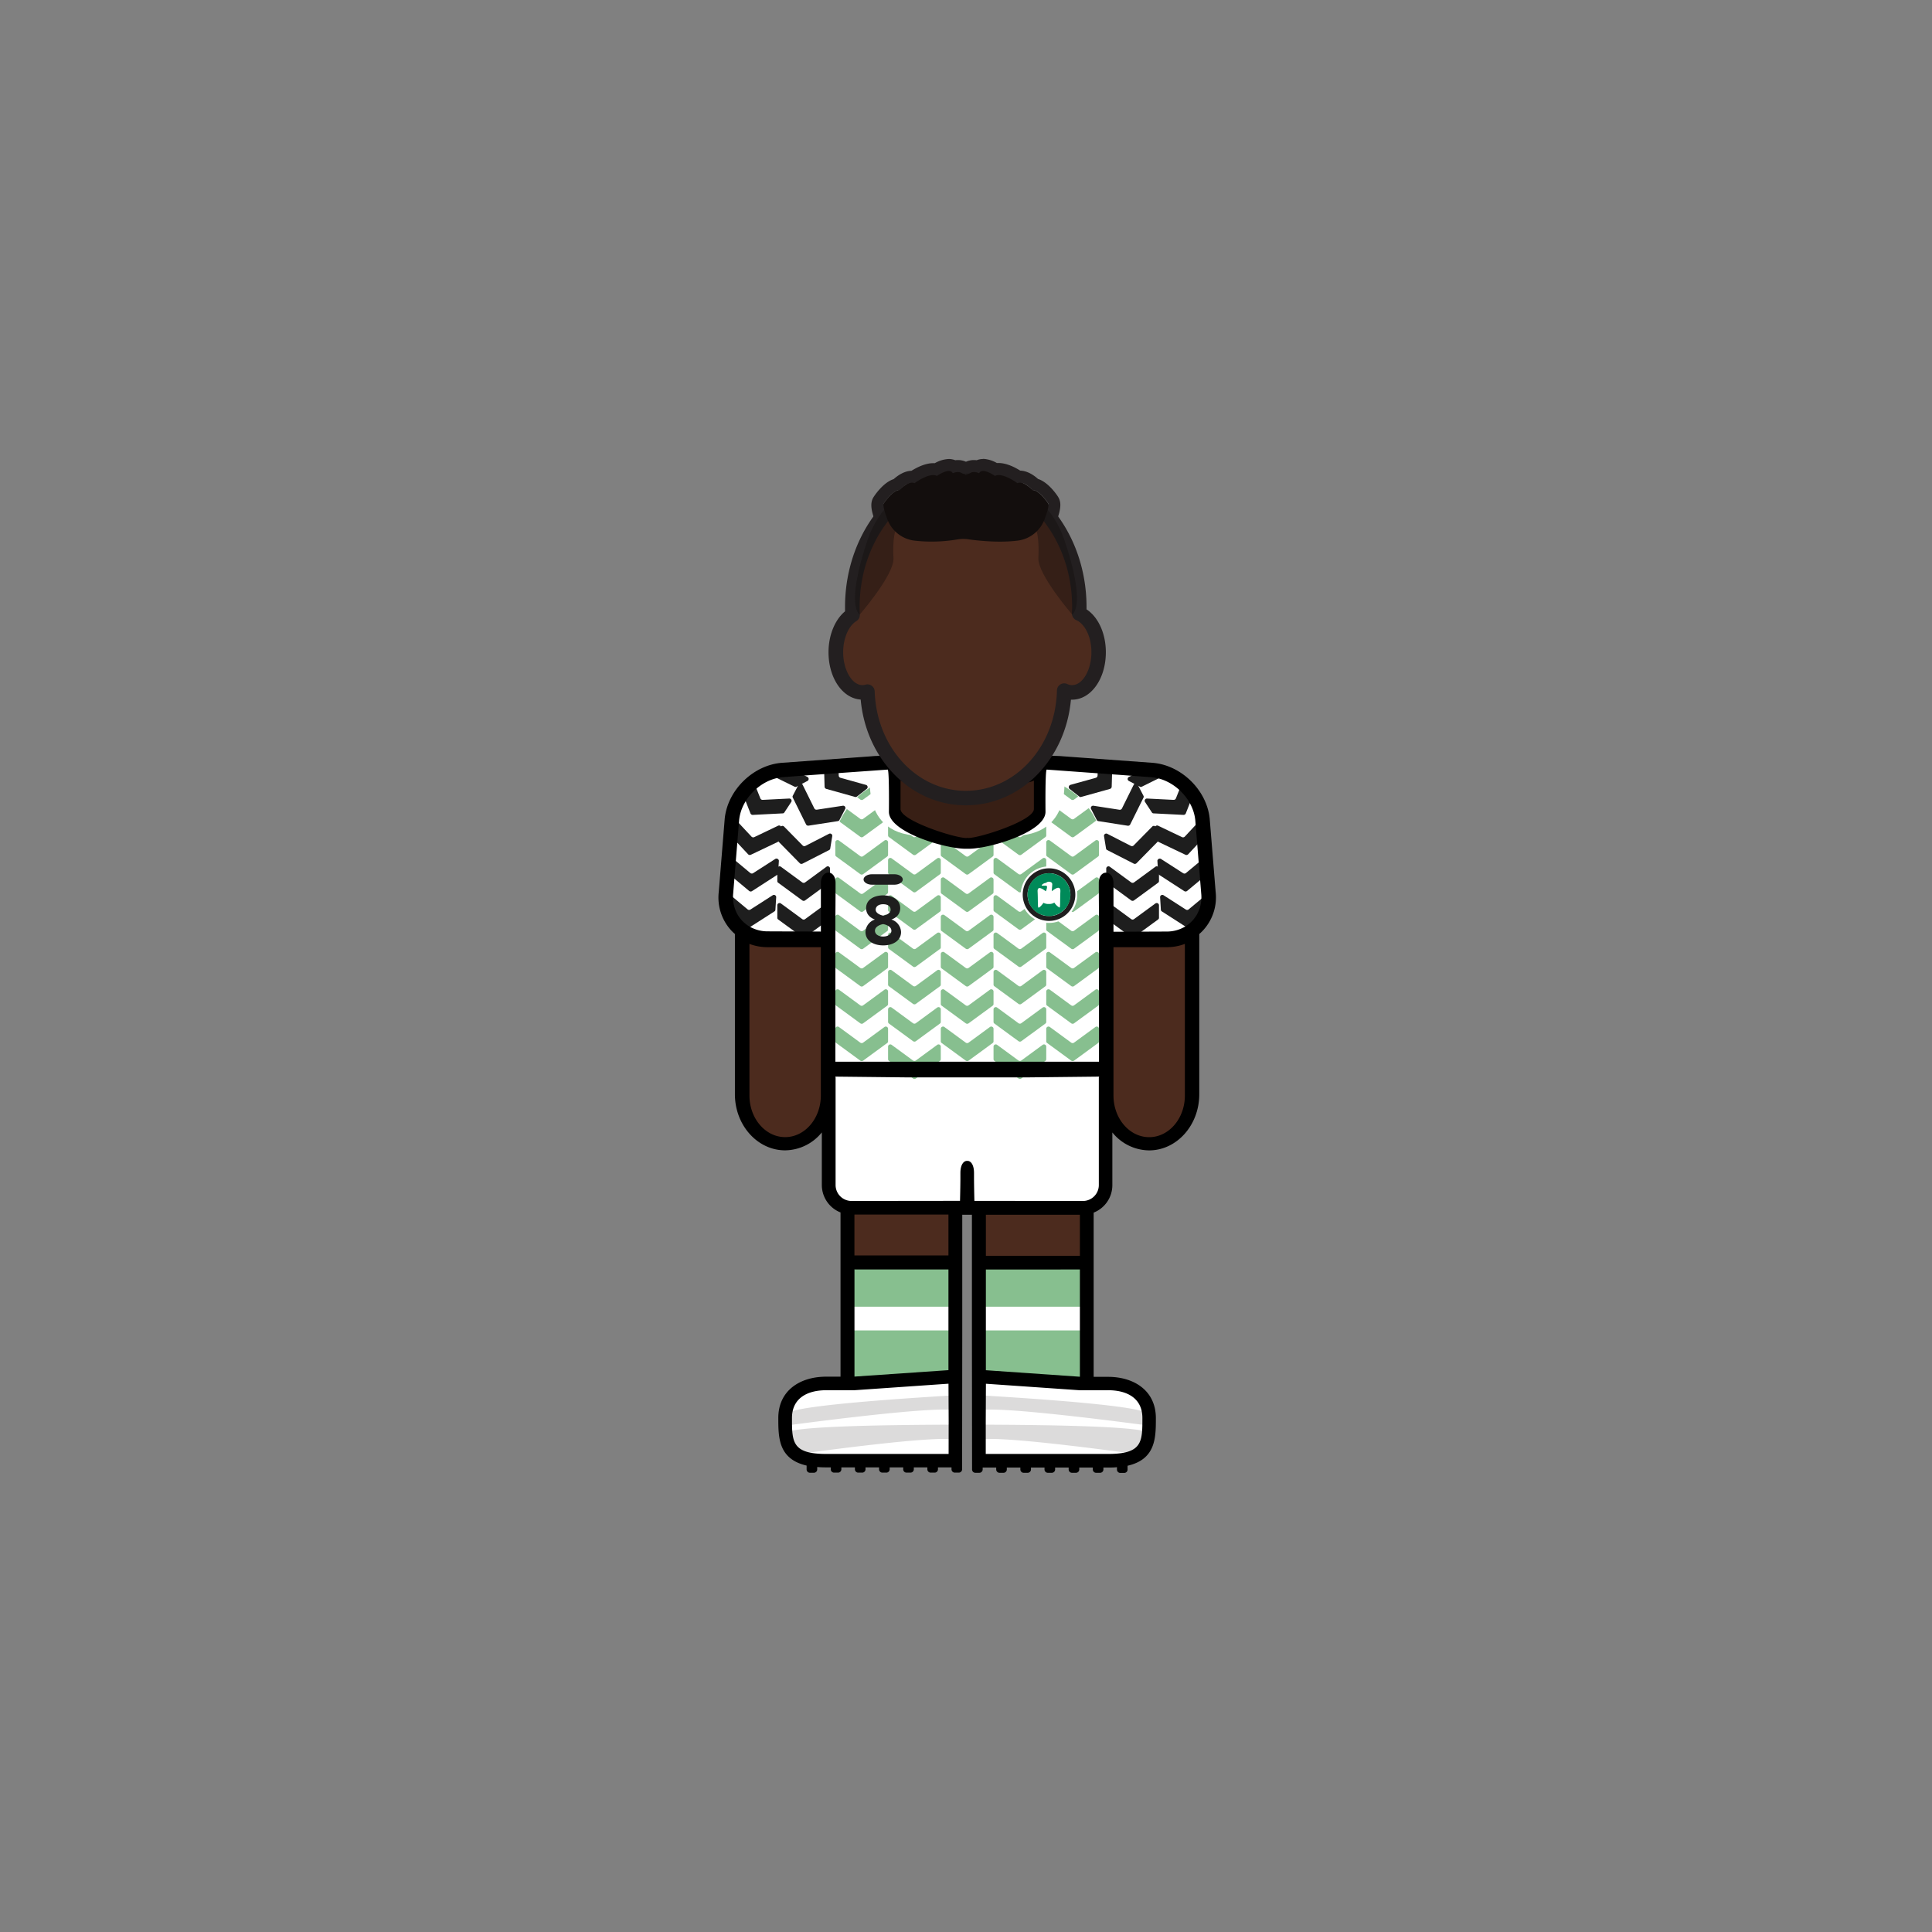 <svg id="player" xmlns="http://www.w3.org/2000/svg" viewBox="0 0 800 800"><rect x="0" y="0" width="800" height="800" fill="#808080" stroke="none"/><defs><style>.cls-1{fill:#4c2b1e}.cls-2{fill:#fff}.cls-4{fill:#87bf8f}.cls-5{fill:#1e1e1e}.cls-8{fill:#231f20}</style></defs><g id="skin"><path id="arm-left" class="cls-1" d="M306.43 383h36.78v72.38a18.39 18.39 0 01-18.39 18.39 18.39 18.39 0 01-18.39-18.39V383z"/><path id="arm-right" class="cls-1" d="M457.69 383h36.78v72.38a18.39 18.39 0 01-18.39 18.39 18.39 18.39 0 01-18.39-18.39V383z"/><path id="leg-left" class="cls-1" d="M350.38 492.97h45.67v45.67h-45.67z"/><path id="leg-right" class="cls-1" d="M405.28 492.97h45.67v45.67h-45.67z"/></g><g id="boots"><path id="left" class="cls-2" d="M395.83 570.99H373l-22.83 1.98h-12.5l-7.5 2.52-5.25 8.5v9.83l1.91 4.17 3.84 4.06 6.33 1.94h58.83v-33z"/><path id="right" class="cls-2" d="M405.11 571.22h22.83l22.83 1.97h12.5l7.5 2.53 5.25 8.5v9.83l-1.91 4.17-3.84 4.05-6.33 1.95h-58.83v-33z"/><path d="M395.52 589.88c-.61.16-72.14-.22-70.23 3.94a36.4 36.4 0 005.75 8.23s62.42-8.81 65.09-5.45zm0-12.16c-.61.15-71.29 3.88-69.38 8s-.85 4.6-.85 4.6 68.17-9.28 70.84-5.92zm9.97 12.16c.61.16 72.14-.22 70.23 3.94a36.51 36.51 0 01-5.74 8.23s-62.43-8.81-65.1-5.45zm0-12.16c.61.15 71.3 3.88 69.39 8s.84 4.6.84 4.6-68.17-9.28-70.84-5.92z" fill="#dcdbdb"/></g><g id="socks"><g id="socks-2" data-name="socks"><path id="left-2" data-name="left" class="cls-4" d="M350.38 522.95h45.67v48.04h-45.67z"/><path id="right-2" data-name="right" class="cls-4" d="M404.88 522.95h45.67v48.04h-45.67z"/></g><path class="cls-2" d="M351.02 541.08h45.11v9.82h-45.11zm54.43 0h45.11v9.82h-45.11z"/></g><g id="shorts"><path id="shorts-2" data-name="shorts" class="cls-2" d="M342.17 443.49h116.49v47a9.95 9.95 0 01-9.95 9.95h-96.6a9.95 9.95 0 01-9.95-9.95v-47h.01z"/></g><g id="shirt"><path id="shirt-2" data-name="shirt" class="cls-2" d="M370 315.75l-48.29 2.99-7.43 4.09-3.93 2.16-6.83 10.1-3.31 40.73 5.17 7.67 7.66 4.67h29.5l.17 54h114.83v-53.5l29.34-.17 7.01-4 6.99-10.5-3.4-37.33-6.83-11.84-9.77-6.08-49.84-2.99-1 21.24-6.5 6.5-11.16 3.48-11.88 2.02-15.46-3.17-11-5.66-3.66-3.84-.38-20.57z"/><path class="cls-4" d="M367.4 431.87l-10 7.32a1 1 0 01-1.16 0l-10-7.32a.83.83 0 01-.35-.66v-5.28a.94.94 0 011.51-.66l8.83 6.47a1 1 0 001.16 0l8.83-6.47a.94.94 0 011.51.66v5.28a.83.83 0 01-.33.66zm0-15.45l-10 7.32a1 1 0 01-1.16 0l-10-7.32a.82.82 0 01-.35-.66v-5.27a.94.94 0 011.51-.66l8.83 6.47a1 1 0 001.16 0l8.83-6.47a.94.94 0 011.51.66v5.27a.82.82 0 01-.33.66zm0-15.42l-10 7.32a1 1 0 01-1.16 0l-10-7.32a.82.82 0 01-.35-.66V395a.94.94 0 011.51-.65l8.83 6.46a1 1 0 001.16 0l8.83-6.46a.93.93 0 011.51.65v5.28a.82.82 0 01-.33.72zm0-15.47l-10 7.32a1 1 0 01-1.16 0l-10-7.32a.81.81 0 01-.35-.65v-5.28a.94.94 0 011.51-.66l8.83 6.47a1 1 0 001.16 0l8.83-6.47a.94.94 0 011.51.66v5.28a.81.81 0 01-.33.65zm0-15.44l-10 7.32a1 1 0 01-1.16 0l-10-7.32a.82.82 0 01-.35-.66v-5.28a.94.94 0 011.51-.65l8.83 6.47a1 1 0 001.16 0l8.83-6.47a.94.94 0 011.51.65v5.28a.82.82 0 01-.33.66zm0-15.44l-10 7.32a1 1 0 01-1.16 0l-10-7.32a.83.83 0 01-.35-.66v-5.28a.94.94 0 011.51-.66l8.83 6.47a1 1 0 001.16 0l8.83-6.47a.94.94 0 011.51.66V354a.83.83 0 01-.33.65zm0-15.45l-10 7.32a1 1 0 01-1.16 0l-10-7.32a.82.82 0 01-.35-.66v-5.27a.94.94 0 011.51-.66l8.83 6.47a1 1 0 001.16 0l8.83-6.47a.94.94 0 011.51.66v5.27a.82.82 0 01-.33.66zm0-15.44l-10 7.32a1 1 0 01-1.16 0l-10-7.32a.82.82 0 01-.35-.66v-5.28a.94.94 0 011.51-.65l8.83 6.46a1 1 0 001.16 0l8.83-6.46a.93.93 0 011.51.65v5.28a.82.82 0 01-.33.66zm21.84 115.5l-10 7.32a1 1 0 01-1.17 0l-10-7.32a.83.83 0 01-.34-.66v-5.28a.93.93 0 011.51-.65l8.82 6.46a1 1 0 001.17 0l8.82-6.46a.93.93 0 011.51.65v5.28a.81.81 0 01-.32.66zm0-15.45l-10 7.32a1 1 0 01-1.17 0l-10-7.32a.83.83 0 01-.34-.65v-5.28a.94.94 0 011.51-.66l8.82 6.47a1 1 0 001.17 0l8.82-6.47a.94.94 0 011.51.66v5.28a.8.8 0 01-.32.65zm0-15.44l-10 7.32a1 1 0 01-1.17 0l-10-7.32a.83.83 0 01-.34-.66v-5.28a.94.94 0 011.51-.65l8.82 6.47a1 1 0 001.17 0l8.82-6.47a.94.94 0 011.51.65v5.28a.81.81 0 01-.32.66zm0-15.44l-10 7.32a1 1 0 01-1.17 0l-10-7.32a.85.85 0 01-.34-.66V387a.94.94 0 011.51-.66l8.82 6.47a1 1 0 001.17 0l8.82-6.47a.94.94 0 011.51.66v5.28a.82.82 0 01-.32.65zm0-15.45l-10 7.32a1 1 0 01-1.17 0l-10-7.32a.83.83 0 01-.34-.66v-5.27a.94.94 0 011.51-.66l8.82 6.47a1 1 0 001.17 0l8.82-6.47a.94.94 0 011.51.66v5.27a.81.81 0 01-.32.66zm0-15.48l-10 7.32a1 1 0 01-1.17 0l-10-7.32a.83.83 0 01-.34-.66v-5.24a.93.93 0 011.51-.65l8.82 6.46a1 1 0 001.17 0l8.82-6.46a.93.93 0 011.51.65v5.28a.81.81 0 01-.32.62zm0-15.41l-10 7.32a1 1 0 01-1.17 0l-10-7.32a.83.83 0 01-.34-.65v-5.28a.94.94 0 011.51-.66l8.82 6.47a1 1 0 001.17 0l8.82-6.47a.94.94 0 011.51.66v5.28a.8.8 0 01-.32.65zm21.83 85.28l-10 7.32a1 1 0 01-1.16 0l-10-7.32a.83.83 0 01-.35-.66v-5.28a.94.94 0 011.51-.66l8.83 6.47a1 1 0 001.16 0l8.83-6.47a.94.94 0 011.51.66v5.28a.83.83 0 01-.33.66zm0-15.45l-10 7.32a1 1 0 01-1.16 0l-10-7.32a.82.82 0 01-.35-.66v-5.27a.94.94 0 011.51-.66l8.83 6.47a1 1 0 001.16 0l8.83-6.47a.94.94 0 011.51.66v5.27a.82.82 0 01-.33.66zm0-15.42l-10 7.32a1 1 0 01-1.16 0l-10-7.32a.82.82 0 01-.35-.66V395a.93.93 0 011.51-.65l8.83 6.46a1 1 0 001.16 0l8.83-6.46a.93.93 0 011.51.65v5.28a.82.82 0 01-.33.72zm0-15.47l-10 7.32a1 1 0 01-1.16 0l-10-7.32a.81.81 0 01-.35-.65v-5.28a.94.94 0 011.51-.66l8.83 6.47a1 1 0 001.16 0l8.83-6.47a.94.94 0 011.51.66v5.28a.81.81 0 01-.33.65zm0-15.44l-10 7.32a1 1 0 01-1.16 0l-10-7.32a.82.82 0 01-.35-.66v-5.28a.94.94 0 011.51-.65l8.83 6.47a1 1 0 001.16 0l8.83-6.47a.94.94 0 011.51.65v5.28a.82.82 0 01-.33.66zm0-15.44l-10 7.32a1 1 0 01-1.16 0l-10-7.32a.83.83 0 01-.35-.66v-5.28a.94.94 0 011.51-.66l8.83 6.47a1 1 0 001.16 0l8.83-6.47a.94.94 0 011.51.66V354a.83.83 0 01-.33.65zm21.84 84.61l-10 7.32a1 1 0 01-1.17 0l-10-7.32a.81.81 0 01-.34-.66v-5.28a.93.93 0 011.51-.65l8.82 6.46a1 1 0 001.17 0l8.82-6.46a.93.93 0 011.51.65v5.28a.83.83 0 01-.32.66zm0-15.45l-10 7.32a1 1 0 01-1.17 0l-10-7.32a.8.8 0 01-.34-.65v-5.28a.94.94 0 011.51-.66l8.82 6.47a1 1 0 001.17 0l8.82-6.47a.94.94 0 011.51.66v5.28a.83.83 0 01-.32.65zm0-15.44l-10 7.32a1 1 0 01-1.17 0l-10-7.32a.81.81 0 01-.34-.66v-5.28a.94.94 0 011.51-.65l8.82 6.47a1 1 0 001.17 0l8.82-6.47a.94.94 0 011.51.65v5.28a.83.83 0 01-.32.66zm0-15.44l-10 7.32a1 1 0 01-1.17 0l-10-7.32a.82.82 0 01-.34-.66V387a.94.94 0 011.51-.66l8.82 6.47a1 1 0 001.17 0l8.82-6.47a.94.94 0 011.51.66v5.28a.85.85 0 01-.32.65zm0-15.45l-10 7.32a1 1 0 01-1.17 0l-10-7.32a.81.81 0 01-.34-.66v-5.27a.94.94 0 011.51-.66l8.82 6.47a1 1 0 001.17 0l8.82-6.47a.94.94 0 011.51.66v5.27a.83.83 0 01-.32.66zm0-15.48l-10 7.32a1 1 0 01-1.17 0l-10-7.32a.81.81 0 01-.34-.66v-5.24a.93.93 0 011.51-.65l8.82 6.46a1 1 0 001.17 0l8.82-6.46a.93.93 0 011.51.65v5.28a.83.83 0 01-.32.62zm0-15.41l-10 7.32a1 1 0 01-1.17 0l-10-7.32a.8.8 0 01-.34-.65v-5.28a.94.94 0 011.51-.66l8.82 6.47a1 1 0 001.17 0l8.82-6.47a.94.94 0 011.51.66v5.28a.83.83 0 01-.32.65zm21.83 85.28l-10 7.32a1 1 0 01-1.16 0l-10-7.32a.83.83 0 01-.35-.66v-5.28a.94.94 0 011.51-.66l8.83 6.47a1 1 0 001.16 0l8.83-6.47a.94.94 0 011.51.66v5.28a.83.83 0 01-.33.66zm0-15.45l-10 7.32a1 1 0 01-1.16 0l-10-7.32a.82.82 0 01-.35-.66v-5.27a.94.94 0 011.51-.66l8.83 6.47a1 1 0 001.16 0l8.83-6.47a.94.94 0 011.51.66v5.27a.82.82 0 01-.33.66zm0-15.42l-10 7.32a1 1 0 01-1.16 0l-10-7.32a.82.82 0 01-.35-.66V395a.93.93 0 011.51-.65l8.83 6.46a1 1 0 001.16 0l8.83-6.46a.94.94 0 011.51.65v5.28a.82.82 0 01-.33.72zm0-15.47l-10 7.32a1 1 0 01-1.16 0l-10-7.32a.81.81 0 01-.35-.65v-5.28a.94.94 0 011.51-.66l8.83 6.47a1 1 0 001.16 0l8.83-6.47a.94.94 0 011.51.66v5.28a.81.81 0 01-.33.65zm0-15.44l-10 7.32a1 1 0 01-1.16 0l-10-7.32a.82.82 0 01-.35-.66v-5.28a.94.94 0 011.51-.65l8.83 6.47a1 1 0 001.16 0l8.83-6.47a.94.94 0 011.51.65v5.28a.82.82 0 01-.33.66zm0-15.44l-10 7.32a1 1 0 01-1.16 0l-10-7.32a.83.83 0 01-.35-.66v-5.28a.94.94 0 011.51-.66l8.83 6.47a1 1 0 001.16 0l8.83-6.47a.94.94 0 011.51.66V354a.83.83 0 01-.33.65zm0-15.45l-10 7.32a1 1 0 01-1.16 0l-10-7.32a.82.82 0 01-.35-.66v-5.27a.94.94 0 011.51-.66l8.83 6.47a1 1 0 001.16 0l8.83-6.47a.94.94 0 011.51.66v5.27a.82.82 0 01-.33.66zm0-15.44l-10 7.32a1 1 0 01-1.16 0l-10-7.32a.82.82 0 01-.35-.66v-5.28a.93.93 0 011.51-.65l8.83 6.46a1 1 0 001.16 0l8.83-6.46a.94.94 0 011.51.65v5.28a.82.82 0 01-.33.66z"/><path class="cls-2" d="M361.16 315.69s-7.47 29.55 19.34 30.38l-10.15-10.52 1.14-20.7zm78.68 0s7.47 29.55-19.34 30.38l10.15-10.52-1.14-20.7z"/><g id="brand-nike"><path id="nike" class="cls-5" d="M373.82 364.17c0 1.19-1.57 2.17-3.49 2.17h-9.25c-1.92 0-3.5-1-3.5-2.17s1.58-2.17 3.5-2.17h9.25c1.92 0 3.49 1 3.49 2.17z"/></g><path class="cls-5" d="M362.27 380.76c-2-.75-3.63-2.22-3.63-4.72 0-3.76 3.66-5.29 7.06-5.29s7.06 1.53 7.06 5.29c0 2.5-1.62 4-3.65 4.72a5.69 5.69 0 014 5.15c0 3.72-3.52 5.56-7.37 5.56s-7.36-1.81-7.36-5.56a5.66 5.66 0 013.89-5.15zm3.43 1.9c-1.15.15-3.4 1-3.4 2.73 0 1.48 1.48 2.41 3.4 2.41s3.41-.93 3.41-2.41c0-1.74-2.28-2.58-3.41-2.73zm0-8.24c-1.81 0-3.1.87-3.1 2.29s2 2.25 3.1 2.43c1.13-.18 3.08-.87 3.08-2.43s-1.29-2.29-3.08-2.29zm68.66-12.84a8.88 8.88 0 11-8.87 8.87 8.87 8.87 0 018.87-8.87m0-2.44a11.32 11.32 0 108 3.31 11.23 11.23 0 00-8-3.31z"/><path class="cls-2" d="M434.36 382.17a11.71 11.71 0 118.29-3.43 11.63 11.63 0 01-8.29 3.43zm0-22.62a10.89 10.89 0 107.72 3.19 10.83 10.83 0 00-7.72-3.19z"/><circle cx="434.36" cy="370.45" r="8.87" fill="#008a59"/><path class="cls-2" d="M435.51 369.06l.21-2.85a1 1 0 00-.75-1 1.75 1.75 0 00-1.87.4.15.15 0 01-.1 0 1.22 1.22 0 00-.46.09c-.37.14-1 .45-1.19.87a.13.13 0 00.12.17h1.59s.58 0 .49.68a4.67 4.67 0 01-.51 1.64c-1.3-1-3.52-2.47-3.39.1.18 3.74 0 6.61.36 6.67s1.25-.83 2.08-2a4.18 4.18 0 002.15.49h.06a4 4 0 002.28-.57 5.91 5.91 0 002.14 2.05c.37-.06.18-2.93.36-6.67.14-2.78-2.34-1.08-3.57-.07zm-73-52.06s-41.67-.78-48.36 4.95-14.49 10.77-12.85 33.33-3.55 32.66 14.08 33.48a257.35 257.35 0 0028.41 0v-24s-4-28.92 19.32-40.17z"/><path class="cls-5" d="M343.38 380.72l-10 7.32a1 1 0 01-1.17 0l-10-7.32a.82.82 0 01-.34-.66v-5.28a.94.94 0 011.51-.66l8.82 6.47a1 1 0 001.17 0l8.82-6.47a.94.94 0 011.51.66v5.28a.85.85 0 01-.32.66zm0-15.21l-10 7.33a1 1 0 01-1.17 0l-10-7.33a.8.8 0 01-.34-.65v-5.28a.94.94 0 011.51-.66l8.82 6.47a1 1 0 001.17 0l8.82-6.47a.94.94 0 011.51.66v5.28a.83.83 0 01-.32.65zM343.3 352l-11 5.62a1 1 0 01-1.15-.19l-8.68-8.83a.84.84 0 01-.24-.71l.85-5.21a.94.94 0 011.6-.4l7.67 7.8a1 1 0 001.15.19l9.75-5a.93.93 0 011.38.89l-.85 5.21a.8.8 0 01-.48.63zm3.7-12l-12.24 1.89a1 1 0 01-1-.54l-5.49-11.1a.81.81 0 010-.74l2.43-4.68a.94.94 0 011.65.11l4.85 9.81a1 1 0 001 .53l10.8-1.64a.93.93 0 011 1.28l-2.43 4.68a.84.84 0 01-.57.4zm7.09-10l-11.93-3.33a1 1 0 01-.72-.92l-.25-9.15a.82.82 0 01.3-.68s5.57-1.4 5.6-.65l.21 5.88a1 1 0 00.72.92l10.53 2.93a.94.94 0 01.42 1.6l-4.15 3.26a.85.85 0 01-.73.14z"/><path class="cls-5" d="M329 325.75l-11.11-5.47a1 1 0 01-.54-1s6.76-2.6 7.14-2.42l9.82 4.84a.94.94 0 01.11 1.64l-4.68 2.44a.81.81 0 01-.74-.03zm-4.88 11.05l-12.37.63a1 1 0 01-1-.63l-3.91-9.92a.8.8 0 01.07-.74l2.93-2.59c.39-.6 1.33-2.25 1.59-1.54l3.41 8.56a1 1 0 001 .64l10.93-.55a.93.93 0 01.9 1.37l-2.9 4.41a.79.79 0 01-.65.36zm-2.03 11.81l-11.18 5.33a1 1 0 01-1.14-.21l-8.46-9.05a.82.82 0 01-.21-.71l1-5.19a.94.94 0 011.6-.36l7.47 8a1 1 0 001.15.22l9.87-4.72a.94.94 0 011.36.93l-1 5.19a.84.84 0 01-.46.57zm-.28 13.66L311.38 369a1 1 0 01-1.16-.07L300.7 361a.82.82 0 01-.3-.68l.33-5.27a.93.93 0 011.54-.56l8.41 7a1 1 0 001.16.08l9.21-5.92a1 1 0 011.47.75l-.33 5.27a.82.82 0 01-.38.6zm-1.11 15.11l-10.43 6.69a1 1 0 01-1.16-.07l-9.52-7.93a.79.79 0 01-.3-.67l.32-5.27a.94.94 0 011.55-.57l8.41 7a1 1 0 001.16.07l9.21-5.91a.94.94 0 011.47.75l-.33 5.26a.82.82 0 01-.38.65z"/><path class="cls-2" d="M439.26 317s41.67-.78 48.37 4.95 14.48 10.77 12.84 33.33 3.55 32.66-14.07 33.48a257.5 257.5 0 01-28.42 0v-24s4-28.92-19.33-40.17z"/><path class="cls-5" d="M458.4 380.72l10 7.32a1 1 0 001.16 0l10-7.32a.83.83 0 00.35-.66v-5.28a.94.94 0 00-1.51-.66l-8.83 6.47a1 1 0 01-1.16 0l-8.83-6.47a.94.94 0 00-1.51.66v5.28a.83.83 0 00.33.66zm0-15.21l10 7.33a1 1 0 001.16 0l10-7.33a.81.81 0 00.35-.65v-5.28a.94.94 0 00-1.51-.66l-8.83 6.47a1 1 0 01-1.16 0l-8.83-6.47a.94.94 0 00-1.51.66v5.28a.81.81 0 00.33.65zm.08-13.51l11 5.62a1 1 0 001.14-.19l8.68-8.83a.84.84 0 00.24-.71l-.85-5.21a.93.93 0 00-1.59-.4l-7.68 7.8a1 1 0 01-1.14.19l-9.76-5a.94.94 0 00-1.38.89l.85 5.21a.82.82 0 00.49.63zm-3.73-12l12.25 1.92a1 1 0 001-.54l5.5-11.1a.81.81 0 000-.74l-2.43-4.68a.93.93 0 00-1.64.11l-4.86 9.81a1 1 0 01-1 .53l-10.81-1.67a.94.94 0 00-1 1.28l2.43 4.68a.86.86 0 00.56.4zm-7.07-10l11.93-3.33a1 1 0 00.72-.92l.26-9.15a.8.8 0 00-.31-.68s-5.57-1.4-5.59-.65l-.21 5.88a1 1 0 01-.72.92L443.22 325a1 1 0 00-.42 1.6l4.2 3.3a.85.85 0 00.68.1z"/><path class="cls-5" d="M472.79 325.75l11.11-5.47a1 1 0 00.54-1s-6.76-2.6-7.14-2.42l-9.81 4.84a.93.93 0 00-.12 1.64l4.68 2.44a.81.81 0 00.74-.03zm4.86 11.05l12.37.63a1 1 0 001-.63l3.91-9.92a.83.83 0 00-.08-.74l-2.93-2.59c-.39-.6-1.32-2.25-1.59-1.54l-3.4 8.56a1 1 0 01-1 .64l-10.93-.55a.93.93 0 00-.9 1.37l2.89 4.41a.81.81 0 00.66.36zm2.03 11.81l11.18 5.33a1 1 0 001.14-.21l8.46-9.05a.86.86 0 00.22-.71l-1-5.19a.94.94 0 00-1.61-.36l-7.47 8a1 1 0 01-1.14.22l-9.88-4.72a.94.94 0 00-1.36.93l1 5.19a.84.84 0 00.46.57zm.32 13.66l10.39 6.73a1 1 0 001.16-.07l9.52-7.92a.79.79 0 00.3-.68l-.32-5.27a.94.94 0 00-1.55-.56l-8.41 7a1 1 0 01-1.16.08l-9.21-5.92a1 1 0 00-1.47.75l.33 5.27a.84.84 0 00.42.59zm1.08 15.11l10.42 6.69a1 1 0 001.16-.07l9.52-7.93a.79.79 0 00.3-.67l-.32-5.27a.94.94 0 00-1.55-.57l-8.41 7a1 1 0 01-1.16.07l-9.21-5.91a.93.93 0 00-1.46.75l.32 5.26a.84.84 0 00.39.65z"/></g><path id="neck" fill="#381f15" d="M428.13 341.21l-27.59 8.62-28.6-9.62-1.92-23.62h61.04l-2.93 24.62z"/><path d="M503.38 369.38L500.91 339c-1.19-11.87-11.83-22.25-23.72-23.14l-37.14-2.7c-4.07-.45-20.52-.09-39.55.53-19-.62-35.48-1-39.55-.53l-37.14 2.7c-11.89.89-22.53 11.27-23.72 23.14l-2.47 30.36a20.14 20.14 0 005 15.74 18.65 18.65 0 001.69 1.64v66.36c0 12.81 9.32 23.23 20.78 23.23a19.8 19.8 0 0015.21-7.43v21.79a12.24 12.24 0 007.74 11.36v68h-5.93c-10.93 0-19.83 5.8-19.83 17.11 0 8.06 0 17 11.72 19.7v1.6a1.37 1.37 0 001.38 1.37h1.63a1.37 1.37 0 001.38-1.37v-1q1.72.15 3.72.15H344v.8a1.37 1.37 0 001.38 1.37h1.63a1.37 1.37 0 001.38-1.37v-.8H354v.8a1.37 1.37 0 001.38 1.37h1.63a1.37 1.37 0 001.38-1.37v-.8H364v.8a1.37 1.37 0 001.38 1.37h1.63a1.37 1.37 0 001.38-1.37v-.8H374v.8a1.37 1.37 0 001.38 1.37h1.63a1.37 1.37 0 001.38-1.37v-.8H384v.8a1.37 1.37 0 001.38 1.37h1.63a1.37 1.37 0 001.38-1.37v-.8H394v.8a1.37 1.37 0 001.38 1.37h1.63a1.37 1.37 0 001.38-1.37v-.81l.06-55.46V503h4v49.21l.06 54.67v1.6a1.37 1.37 0 001.38 1.37h1.63a1.37 1.37 0 001.38-1.37v-.8h5.61v.8a1.37 1.37 0 001.38 1.37h1.63a1.37 1.37 0 001.38-1.37v-.8h5.61v.8a1.37 1.37 0 001.38 1.37h1.63a1.37 1.37 0 001.38-1.37v-.8h5.61v.8a1.37 1.37 0 001.38 1.37h1.63a1.37 1.37 0 001.38-1.37v-.8h5.61v.8a1.37 1.37 0 001.38 1.37h1.63a1.37 1.37 0 001.38-1.37v-.8h5.61v.8a1.37 1.37 0 001.38 1.37h1.63a1.37 1.37 0 001.38-1.37v-.8h1.89c1.33 0 2.56 0 3.72-.15v1a1.37 1.37 0 001.38 1.37h1.63a1.37 1.37 0 001.38-1.37v-1.6c11.71-2.68 11.72-11.64 11.72-19.7 0-11.31-8.9-17.11-19.83-17.11h-5.93v-68a12.24 12.24 0 007.74-11.36v-21.84a19.8 19.8 0 0015.21 7.43c11.46 0 20.78-10.42 20.78-23.23v-66.36a18.65 18.65 0 001.69-1.64 20.14 20.14 0 005.1-15.74zM372.89 323.2c3.46 1.85 15.64 2.08 27.61 1.8 12 .28 24.15.05 27.61-1.8V335c0 4.81-22.42 12-27.23 12l-.38-.07-.38.07c-4.81 0-27.23-7.18-27.23-12zm-33 75.43v55c0 9.5-6.63 17.23-14.78 17.23s-14.78-7.73-14.78-17.23v-62.78a21.07 21.07 0 007.47 1.36h22.09zm52.91 203.42h-50.65c-14.21 0-14.21-5-14.21-14.89 0-8.22 6.37-11.5 14.21-11.5h11.67l38.93-2.7.07 15.37zm-38.74-76.4h38.67v41.7L354.08 570h-.26v-44.4zm-.26-5.74v-17h38.93v16.93h-38.91zm104.77 55.75h.26c7.84 0 14.21 3.28 14.21 11.5 0 9.91 0 14.89-14.21 14.89h-50.65v-13.7l.07-15.37 38.93 2.7h11.41zm-11.67-50h.26v44.4h-.26l-38.67-2.68v-41.7zm-38.67-5.74V503h38.93v17h-38.91zm46.84-73.78H455v44.58a6.6 6.6 0 01-6.58 6.58h-1.26l-43.68-.05s-.11-3.72-.16-8.75v-2.8c0-3.52-1.41-5.09-2.82-5-1.41-.08-2.82 1.49-2.82 5v2.79c-.05 5-.16 8.75-.16 8.75l-43.68.05h-1.26a6.6 6.6 0 01-6.58-6.58v-44.58h-.07v-.33l30.25.33h48.68l30.25-.33zm35.56 7.51c0 9.5-6.63 17.23-14.78 17.23s-14.78-7.73-14.78-17.23v-61.44h22.09a21.07 21.07 0 007.47-1.36zm6-77.21a13.55 13.55 0 01-2.76 4.66 13.85 13.85 0 01-3.24 2.63 14.72 14.72 0 01-7.47 2l-22.09.09v-20.15c0-5.56-6.08-5.93-6.08 0s.08 14.37.08 14.37v59.59H345.91V380s.08-8.45.08-14.37-6.08-5.54-6.08 0v20.11l-22.09-.09a14.72 14.72 0 01-7.47-2 13.85 13.85 0 01-3.24-2.63 13.55 13.55 0 01-2.76-4.66 14.79 14.79 0 01-.75-6.46l2.46-30.35c.9-8.95 9.23-17.08 18.2-17.75l11.12-.84 32.21-2.29c.68.55.49 17.49.49 17.49 0 8.43 23.34 15.29 31.77 15.29h1.3c8.43 0 31.77-6.86 31.77-15.29 0 0-.19-16.94.49-17.49l32.21 2.33 11.12.84c9 .67 17.3 8.8 18.2 17.75L497.4 370a14.79 14.79 0 01-.75 6.43z" id="border"/><g id="head"><path class="cls-8" d="M407.1 195c2 0 4.89 2 4.89 2a3.42 3.42 0 011.57-.35c3.24 0 7.72 3.35 7.72 3.35a2.5 2.5 0 011-.2c2.49 0 5.3 3.2 5.3 3.2a1 1 0 01.42 0c1.79 0 5.07 3.78 6.06 5.44.49.8-.38 3.67-1.47 6.59a13.73 13.73 0 01-11.05 8.81 59.45 59.45 0 01-7.42.43 96.37 96.37 0 01-13.2-1 15.09 15.09 0 00-2-.14 14.7 14.7 0 00-2.38.2 66.66 66.66 0 01-10.93.92 56.25 56.25 0 01-6.95-.42 13.77 13.77 0 01-11.22-8.83c-1.09-2.9-1.95-5.76-1.47-6.56 1-1.66 4.28-5.44 6.07-5.44a1 1 0 01.36.06s2.81-3.2 5.3-3.2a2.5 2.5 0 011 .2s4.48-3.35 7.72-3.35a3.35 3.35 0 011.56.35s2.87-2 4.9-2a1.7 1.7 0 011.65.94 5.35 5.35 0 012.12-.5 2.8 2.8 0 011.69.5l1.64.71 1.65-.71a2.79 2.79 0 011.68-.5 5.36 5.36 0 012.13.5 1.7 1.7 0 011.65-.94m0-5a7.13 7.13 0 00-2.67.51 7.87 7.87 0 00-1.11-.07 8.08 8.08 0 00-3.33.7 8 8 0 00-3.33-.7 7.82 7.82 0 00-1.1.07 7.13 7.13 0 00-2.67-.51 12.73 12.73 0 00-5.78 1.73h-.68c-3.34 0-6.82 1.8-9 3.15-3.07.1-5.75 2-7.38 3.46-4.62 1.46-8.35 7.48-8.39 7.55-1.56 2.6-.83 5.83 1.07 10.89a18.7 18.7 0 0015.22 12 61.82 61.82 0 007.57.46 71.24 71.24 0 0011.76-1 10.13 10.13 0 011.55-.13 8.17 8.17 0 011.31.1 102.78 102.78 0 0013.9 1 64.47 64.47 0 008-.47 18.61 18.61 0 0015.1-12c1.91-5.08 2.65-8.32 1.09-10.92 0-.07-3.77-6.09-8.39-7.55-1.64-1.48-4.31-3.36-7.38-3.46-2.15-1.35-5.63-3.15-9-3.15h-.68a12.73 12.73 0 00-5.67-1.72z"/><path id="skin-2" data-name="skin" class="cls-1" d="M446.88 254.05c0-.91.08-1.81.08-2.73 0-30.51-21.06-55.25-47-55.25s-47 24.74-47 55.25c0 1.11 0 2.22.1 3.31-4.05 2.46-6.91 8.44-6.91 15.43 0 9.19 4.93 16.64 11 16.64a7.48 7.48 0 002.1-.32c.82 24.5 18.73 44.08 40.73 44.08S440 310.65 440.66 286a7.65 7.65 0 003.25.74c6.09 0 11-7.45 11-16.64.02-7.67-3.39-14.1-8.03-16.05z"/><path class="cls-8" d="M399.92 333.46c-22.68 0-41.28-19-43.53-43.79-7.52-.49-13.32-8.93-13.32-19.61 0-7 2.64-13.45 6.84-16.92v-1.82c0-32.12 22.45-58.25 50-58.25s50 26.13 50 58.25v1c4.85 3.18 8 10 8 17.76 0 11-6.16 19.64-14 19.64h-.46c-2.25 24.79-20.78 43.74-43.53 43.74zm-40.73-50.08a3 3 0 013 2.9c.77 23.09 17.34 41.18 37.73 41.18 20.58 0 37.15-18.26 37.74-41.58a3 3 0 014.27-2.64 4.73 4.73 0 002 .46c4.35 0 8-6.25 8-13.64 0-7-3.13-11.94-6.22-13.25a3 3 0 01-1.83-2.89v-.18c0-.8.07-1.6.07-2.42 0-28.81-19.76-52.25-44-52.25s-44 23.44-44 52.25c0 .92 0 1.89.09 3.16a3 3 0 01-1.43 2.71c-3.27 2-5.47 7.16-5.47 12.87 0 7.39 3.67 13.64 8 13.64a4.69 4.69 0 001.25-.19 2.74 2.74 0 01.8-.13z"/><path d="M359.27 223.51c-9.39 27.81-3.3 31-3.3 31s14.41-16.61 14-23.41.35-13.86 2.87-13.34 27.1 2.36 27.1 2.36l-.07-24s-31.2-.43-40.6 27.39zm81.44 0c-9.39-27.82-40.64-27.44-40.64-27.44l-.08 24s24.58-1.83 27.11-2.36 3.23 6.54 2.87 13.34 14 23.41 14 23.41 6.14-3.14-3.26-30.95z" fill="#130e0d" opacity=".4"/><path d="M434 208.45c-1.07-1.78-4.76-6-6.42-5.38 0 0-3.64-4.14-6.31-3 0 0-6.19-4.62-9.29-3 0 0-5.23-3.73-6.54-1.11 0 0-2.24-1.12-3.81 0l-1.65.71-1.64-.71c-1.57-1.12-3.81 0-3.81 0-1.31-2.62-6.55 1.11-6.55 1.11-3.09-1.62-9.28 3-9.28 3-2.68-1.14-6.31 3-6.31 3-1.67-.62-5.35 3.6-6.43 5.38-.48.8.38 3.66 1.47 6.56a13.77 13.77 0 0011.16 8.85 64 64 0 0017.88-.5 14.68 14.68 0 014.39-.06c4 .57 12.77 1.54 20.62.55a13.73 13.73 0 0011.06-8.85c1.09-2.88 1.96-5.75 1.46-6.55z" fill="#130e0d"/></g></svg>